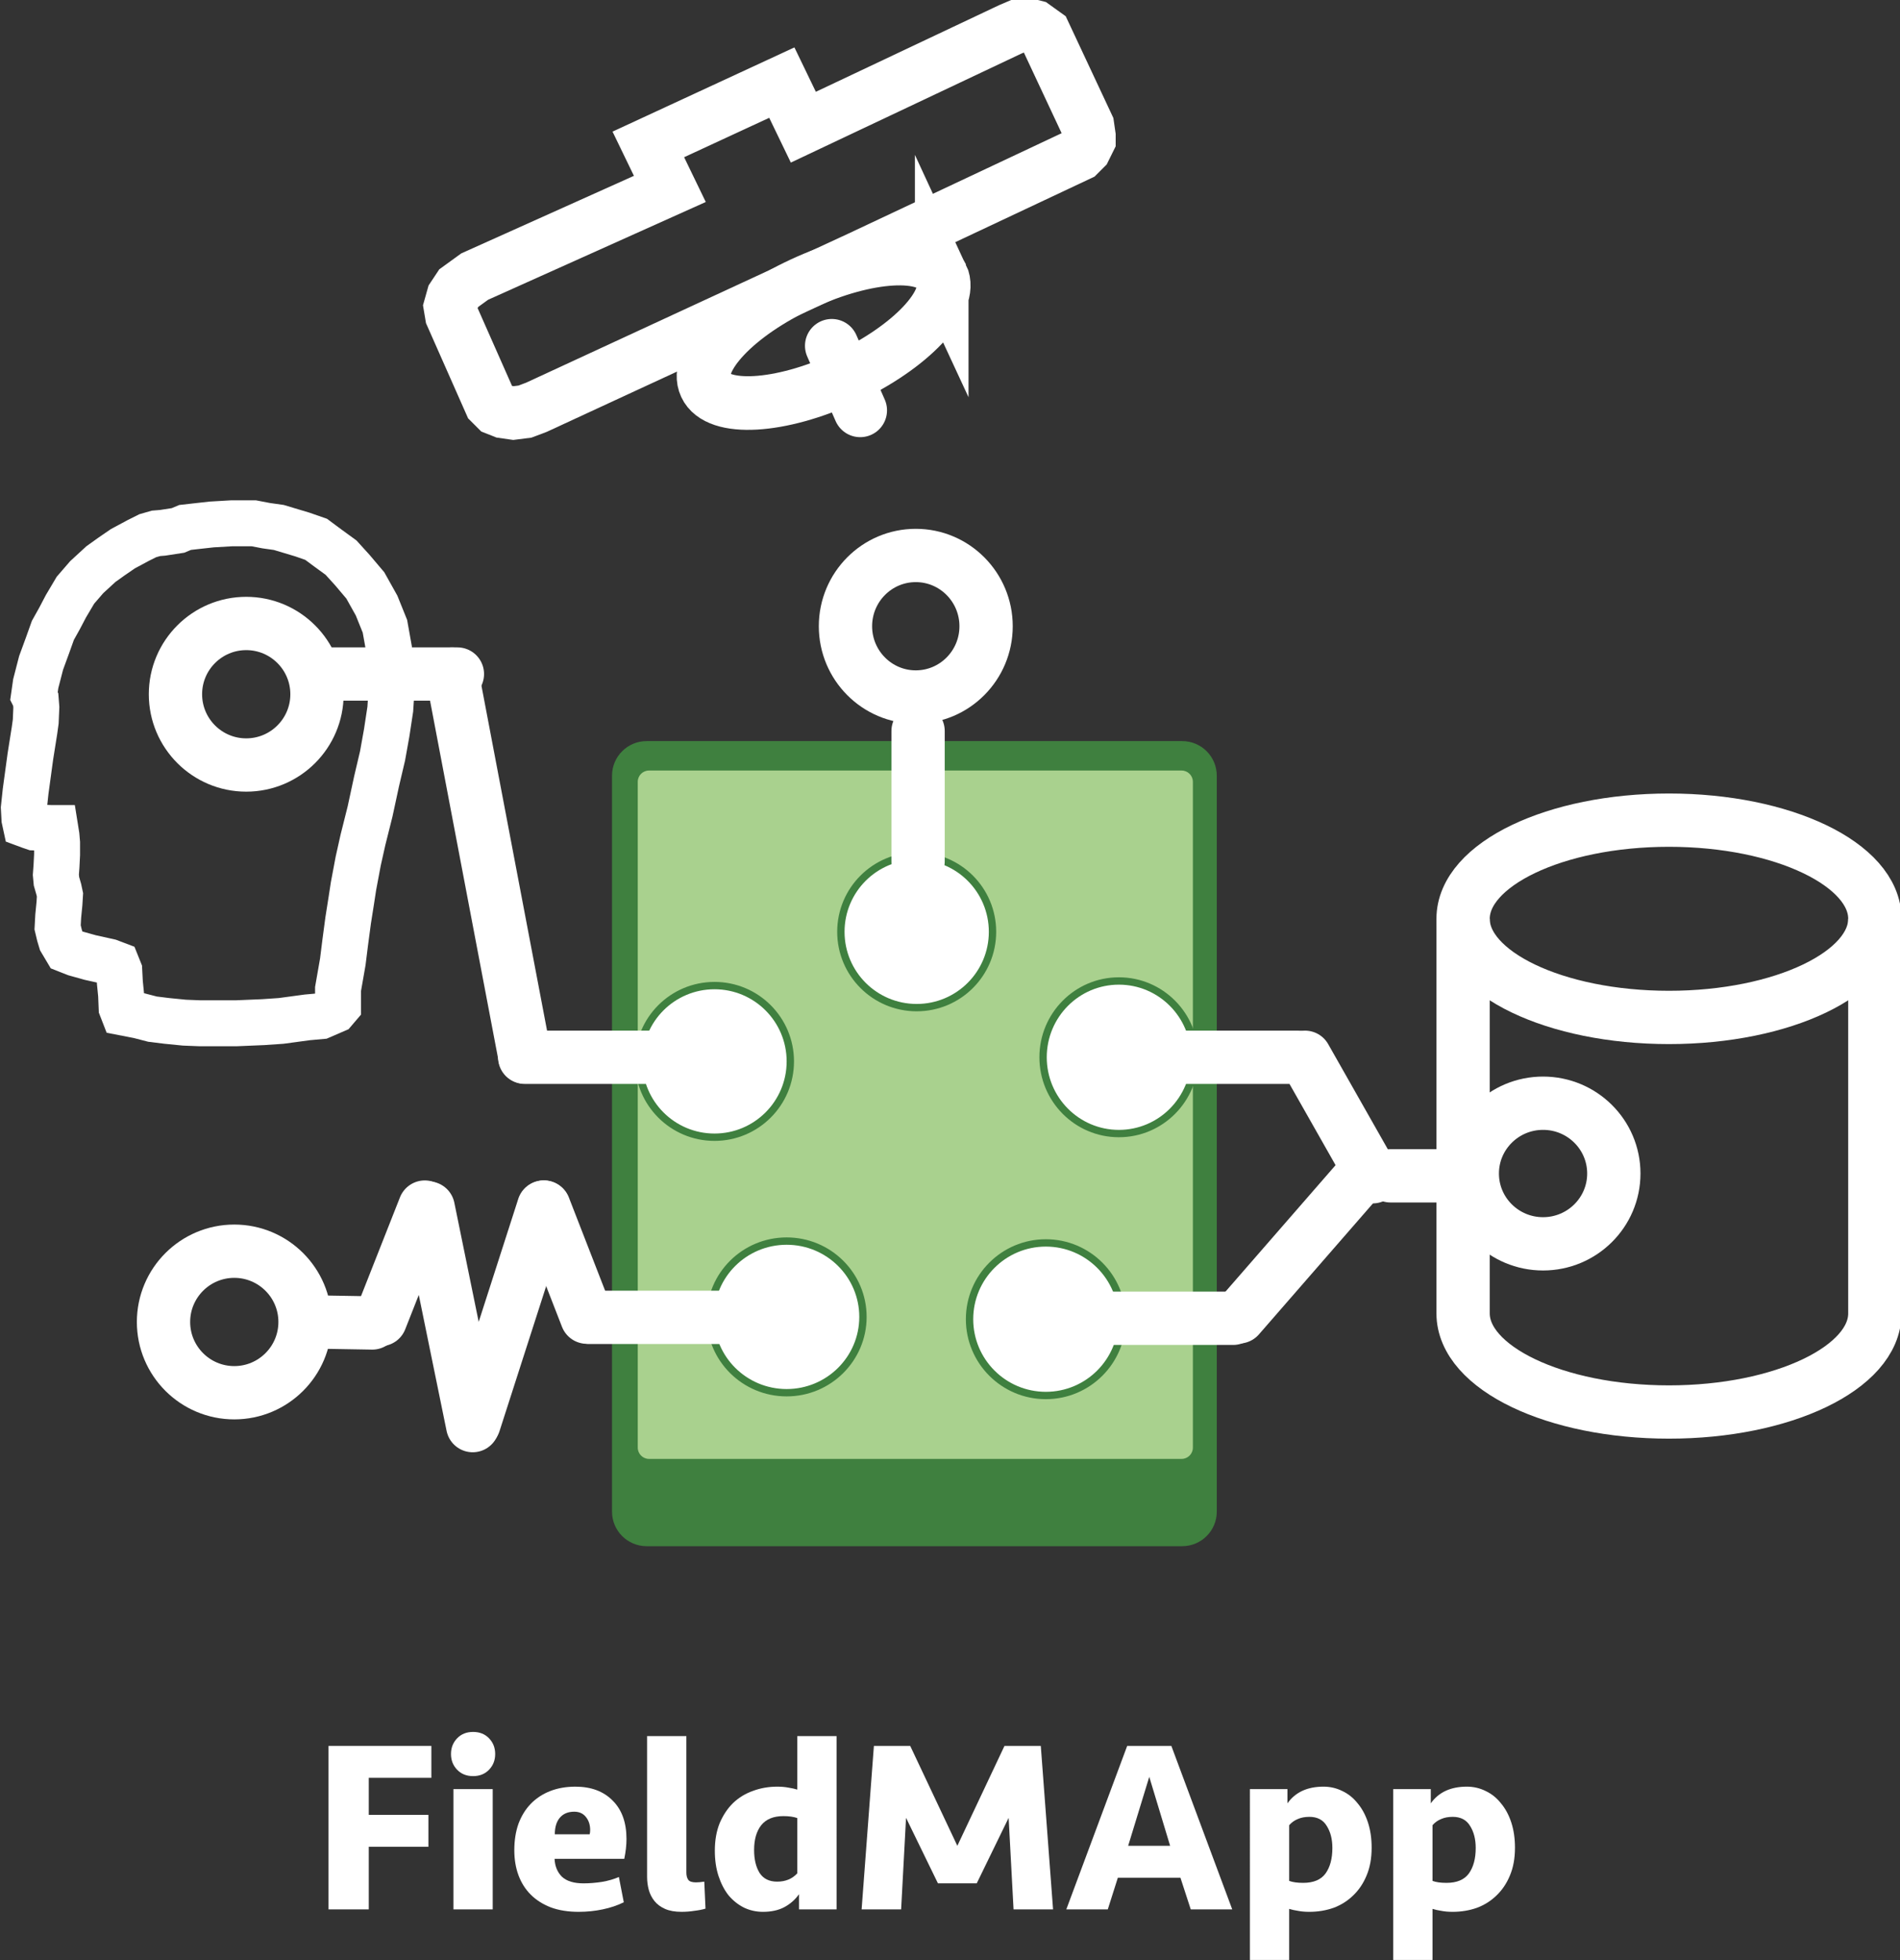 <?xml version="1.0" encoding="UTF-8" standalone="no"?>
<!-- Created with Inkscape (http://www.inkscape.org/) -->

<svg
   xmlns:dc="http://purl.org/dc/elements/1.1/"
   xmlns:cc="http://creativecommons.org/ns#"
   xmlns:rdf="http://www.w3.org/1999/02/22-rdf-syntax-ns#"
   xmlns:svg="http://www.w3.org/2000/svg"
   xmlns="http://www.w3.org/2000/svg"
   xmlns:sodipodi="http://sodipodi.sourceforge.net/DTD/sodipodi-0.dtd"
   xmlns:inkscape="http://www.inkscape.org/namespaces/inkscape"
   width="116.325mm"
   height="120mm"
   viewBox="0 0 116.325 120"
   version="1.1"
   id="svg8"
   inkscape:version="0.92.4 (5da689c313, 2019-01-14)"
   sodipodi:docname="full-logo.svg">
  <rect x="0" y="0" width="116.325" height="120" fill="#333333" stroke="none"/>
  <title
     id="title1709">FieldMApp</title>
  <defs
     id="defs2">
    <clipPath
       id="clipPath831"
       clipPathUnits="userSpaceOnUse">
      <path
         style="clip-rule:evenodd"
         inkscape:connector-curvature="0"
         id="path829"
         d="M 0,1.2207e-4 H 960 V 540 H 0 Z" />
    </clipPath>
    <clipPath
       id="clipPath841"
       clipPathUnits="userSpaceOnUse">
      <path
         style="clip-rule:evenodd"
         inkscape:connector-curvature="0"
         id="path839"
         d="M 0,1.2207e-4 H 960 V 540 H 0 Z" />
    </clipPath>
    <clipPath
       id="clipPath885"
       clipPathUnits="userSpaceOnUse">
      <path
         style="clip-rule:evenodd"
         inkscape:connector-curvature="0"
         id="path883"
         d="M 1.4305e-5,0 H 960 V 540 H 1.4305e-5 Z" />
    </clipPath>
    <clipPath
       id="clipPath897"
       clipPathUnits="userSpaceOnUse">
      <path
         style="clip-rule:evenodd"
         inkscape:connector-curvature="0"
         id="path895"
         d="M 1.4305e-5,0 H 960 V 540 H 1.4305e-5 Z" />
    </clipPath>
    <clipPath
       id="clipPath923"
       clipPathUnits="userSpaceOnUse">
      <path
         style="clip-rule:evenodd"
         inkscape:connector-curvature="0"
         id="path921"
         d="M -2.0815e-5,540 H 960 V -6.1035e-5 L 6.17e-7,0" />
    </clipPath>
    <clipPath
       id="clipPath933"
       clipPathUnits="userSpaceOnUse">
      <path
         style="clip-rule:evenodd"
         inkscape:connector-curvature="0"
         id="path931"
         d="M -8.256e-6,540 H 960 V -6.1035e-5 L -7.187e-6,6.1035e-5" />
    </clipPath>
    <clipPath
       id="clipPath1033"
       clipPathUnits="userSpaceOnUse">
      <path
         style="clip-rule:evenodd"
         inkscape:connector-curvature="0"
         id="path1031"
         d="M 1.4305e-5,0 H 960 V 540 H 1.4305e-5 Z" />
    </clipPath>
    <clipPath
       id="clipPath1093"
       clipPathUnits="userSpaceOnUse">
      <path
         style="clip-rule:evenodd"
         inkscape:connector-curvature="0"
         id="path1091"
         d="M -3.4155e-5,540 H 960 V 0 H -1.3144e-5" />
    </clipPath>
    <clipPath
       id="clipPath1103"
       clipPathUnits="userSpaceOnUse">
      <path
         style="clip-rule:evenodd"
         inkscape:connector-curvature="0"
         id="path1101"
         d="M 1.892e-6,540 H 960 V -6.1035e-5 L 7.736e-6,6.1035e-5" />
    </clipPath>
    <clipPath
       id="clipPath1169"
       clipPathUnits="userSpaceOnUse">
      <path
         style="clip-rule:evenodd"
         inkscape:connector-curvature="0"
         id="path1167"
         d="M 1.4305e-5,0 H 960 V 540 H 1.4305e-5 Z" />
    </clipPath>
    <clipPath
       id="clipPath1181"
       clipPathUnits="userSpaceOnUse">
      <path
         style="clip-rule:evenodd"
         inkscape:connector-curvature="0"
         id="path1179"
         d="M 1.4305e-5,0 H 960 V 540 H 1.4305e-5 Z" />
    </clipPath>
    <clipPath
       id="clipPath1193"
       clipPathUnits="userSpaceOnUse">
      <path
         style="clip-rule:evenodd"
         inkscape:connector-curvature="0"
         id="path1191"
         d="M 1.4305e-5,0 H 960 V 540 H 1.4305e-5 Z" />
    </clipPath>
    <clipPath
       id="clipPath1205"
       clipPathUnits="userSpaceOnUse">
      <path
         style="clip-rule:evenodd"
         inkscape:connector-curvature="0"
         id="path1203"
         d="M 1.4305e-5,0 H 960 V 540 H 1.4305e-5 Z" />
    </clipPath>
    <clipPath
       id="clipPath1217"
       clipPathUnits="userSpaceOnUse">
      <path
         style="clip-rule:evenodd"
         inkscape:connector-curvature="0"
         id="path1215"
         d="M 1.4305e-5,0 H 960 V 540 H 1.4305e-5 Z" />
    </clipPath>
    <clipPath
       id="clipPath1229"
       clipPathUnits="userSpaceOnUse">
      <path
         style="clip-rule:evenodd"
         inkscape:connector-curvature="0"
         id="path1227"
         d="M 1.4305e-5,0 H 960 V 540 H 1.4305e-5 Z" />
    </clipPath>
    <clipPath
       id="clipPath1241"
       clipPathUnits="userSpaceOnUse">
      <path
         style="clip-rule:evenodd"
         inkscape:connector-curvature="0"
         id="path1239"
         d="M 1.4305e-5,0 H 960 V 540 H 1.4305e-5 Z" />
    </clipPath>
    <clipPath
       id="clipPath1253"
       clipPathUnits="userSpaceOnUse">
      <path
         style="clip-rule:evenodd"
         inkscape:connector-curvature="0"
         id="path1251"
         d="M 1.4305e-5,0 H 960 V 540 H 1.4305e-5 Z" />
    </clipPath>
  </defs>
  <sodipodi:namedview
     id="base"
     pagecolor="#ffffff"
     bordercolor="#666666"
     borderopacity="1.0"
     inkscape:pageopacity="0.0"
     inkscape:pageshadow="2"
     inkscape:zoom="0.7"
     inkscape:cx="-419.28997"
     inkscape:cy="131.03731"
     inkscape:document-units="mm"
     inkscape:current-layer="text1173"
     showgrid="false"
     fit-margin-top="0"
     fit-margin-left="0"
     fit-margin-right="0"
     fit-margin-bottom="0"
     inkscape:window-width="1920"
     inkscape:window-height="1137"
     inkscape:window-x="-8"
     inkscape:window-y="-8"
     inkscape:window-maximized="1" />
  <g
     inkscape:label="Ebene 1"
     inkscape:groupmode="layer"
     id="layer1"
     transform="translate(91.788,-107.566)">
    <g
       id="g1163"
       transform="matrix(0.469,0,0,-0.469,-144.601,232.437)">
      <g
         id="g1165"
         clip-path="url(#clipPath1169)">
        <g
           aria-label="FieldMApp"
           transform="matrix(1,0,0,-1,153.41,16.992)"
           style="font-variant:normal;font-weight:bold;font-size:32.04px;font-family:'Seravek Basic';-inkscape-font-specification:SeravekBasic-Bold;writing-mode:lr-tb;fill:#00ffff;fill-opacity:1;fill-rule:nonzero;stroke:none"
           id="text1173">
          <g
             id="g1060">
            <path
               inkscape:connector-curvature="0"
               id="path1073"
               style="fill:none;stroke:#ffffff;stroke-width:3.262;stroke-linecap:butt;stroke-linejoin:miter;stroke-miterlimit:10;stroke-dasharray:none;stroke-opacity:1"
               d="m 22.906,163.889 c 0,3.333 -5.639,6.037 -12.6,6.037 -6.961,0 -12.6,-2.705 -12.6,-6.037"
               transform="matrix(2.133,0,0,2.133,155.082,-478.89)" />
            <path
               inkscape:connector-curvature="0"
               id="path1075"
               style="fill:none;stroke:#ffffff;stroke-width:3.262;stroke-linecap:butt;stroke-linejoin:miter;stroke-miterlimit:10;stroke-dasharray:none;stroke-opacity:1"
               d="m -2.293,163.889 c 0,-3.333 5.639,-6.037 12.6,-6.037 6.961,0 12.6,2.705 12.6,6.037 v 24.149 c 0,3.334 -5.639,6.037 -12.6,6.037 -6.961,0 -12.6,-2.703 -12.6,-6.037 z"
               transform="matrix(2.133,0,0,2.133,155.082,-478.89)" />
            <path
               inkscape:connector-curvature="0"
               id="path1077"
               style="fill:none;stroke:#ffffff;stroke-width:3.262;stroke-linecap:round;stroke-linejoin:miter;stroke-miterlimit:10;stroke-dasharray:none;stroke-opacity:1"
               d="m -6.736,179.62 h 3.984"
               transform="matrix(2.133,0,0,2.133,155.082,-478.89)" />
            <path
               inkscape:connector-curvature="0"
               id="path1079"
               style="fill:none;stroke:#ffffff;stroke-width:3.262;stroke-linecap:round;stroke-linejoin:miter;stroke-miterlimit:10;stroke-dasharray:none;stroke-opacity:1"
               d="m -8.307,179.395 -7.711,8.858"
               transform="matrix(2.133,0,0,2.133,155.082,-478.89)" />
            <path
               inkscape:connector-curvature="0"
               id="path1081"
               style="fill:none;stroke:#ffffff;stroke-width:3.262;stroke-linecap:round;stroke-linejoin:miter;stroke-miterlimit:10;stroke-dasharray:none;stroke-opacity:1"
               d="m -11.968,172.364 4.148,7.312"
               transform="matrix(2.133,0,0,2.133,155.082,-478.89)" />
            <path
               inkscape:connector-curvature="0"
               id="path1083"
               style="fill:none;stroke:#ffffff;stroke-width:3.262;stroke-linecap:butt;stroke-linejoin:miter;stroke-miterlimit:10;stroke-dasharray:none;stroke-opacity:1"
               d="m 6.932,179.479 c 0,2.376 -1.941,4.303 -4.331,4.303 -2.391,0 -4.331,-1.927 -4.331,-4.303 0,-2.376 1.941,-4.303 4.331,-4.303 2.391,0 4.331,1.926 4.331,4.303 z"
               transform="matrix(2.133,0,0,2.133,155.082,-478.89)" />
            <path
               inkscape:connector-curvature="0"
               id="path1085"
               style="fill:none;stroke:#ffffff;stroke-width:3.262;stroke-linecap:butt;stroke-linejoin:miter;stroke-miterlimit:10;stroke-dasharray:none;stroke-opacity:1"
               d="m -40.092,145.984 c 0,-2.391 1.927,-4.331 4.303,-4.331 2.376,0 4.303,1.941 4.303,4.331 0,2.391 -1.927,4.331 -4.303,4.331 -2.376,0 -4.303,-1.941 -4.303,-4.331 z"
               transform="matrix(2.133,0,0,2.133,155.082,-478.89)" />
            <g
               transform="matrix(1,0,0,-1,-153.41,16.992)"
               id="g1087"
               style="">
              <g
                 clip-path="url(#clipPath1093)"
                 id="g1089">
                <path
                   inkscape:connector-curvature="0"
                   id="path1095"
                   style="fill:none;stroke:#ffffff;stroke-width:7;stroke-linecap:round;stroke-linejoin:miter;stroke-miterlimit:10;stroke-dasharray:none;stroke-opacity:1"
                   d="m 224.9,212.68 -3.71,8.43" />
              </g>
            </g>
            <g
               transform="matrix(1,0,0,-1,-153.41,16.992)"
               id="g1097"
               style="">
              <g
                 clip-path="url(#clipPath1103)"
                 id="g1099">
                <path
                   inkscape:connector-curvature="0"
                   id="path1105"
                   style="fill:none;stroke:#ffffff;stroke-width:7;stroke-linecap:butt;stroke-linejoin:miter;stroke-miterlimit:10;stroke-dasharray:none;stroke-opacity:1"
                   d="m 235.54,230.24 c 1.58,-3.39 -4.05,-9.34 -12.57,-13.3 -8.51,-3.96 -16.69,-4.43 -18.26,-1.04 -1.58,3.38 4.05,9.33 12.57,13.29 8.51,3.96 16.69,4.43 18.26,1.05 z" />
              </g>
            </g>
            <path
               inkscape:connector-curvature="0"
               id="path1107"
               style="fill:none;stroke:#ffffff;stroke-width:3.262;stroke-linecap:butt;stroke-linejoin:miter;stroke-miterlimit:10;stroke-dasharray:none;stroke-opacity:1"
               d="m -50.84,119.219 -1.317,-2.723 8.17,-3.783 1.317,2.728 12.651,-5.981 0.614,-0.262 h 0.53 l 0.352,0.089 0.614,0.441 2.634,5.625 0.089,0.614 v 0.263 l -0.262,0.53 -0.352,0.352 -13.443,6.328 -19.767,9.145 -0.698,0.263 -0.703,0.089 -0.619,-0.089 -0.436,-0.173 -0.352,-0.352 -2.372,-5.362 -0.089,-0.53 0.173,-0.614 0.352,-0.53 0.97,-0.703 z"
               transform="matrix(2.133,0,0,2.133,155.082,-478.89)" />
            <path
               inkscape:connector-curvature="0"
               id="path1109"
               style="fill:none;stroke:#ffffff;stroke-width:2.812;stroke-linecap:butt;stroke-linejoin:miter;stroke-miterlimit:10;stroke-dasharray:none;stroke-opacity:1"
               d="m -78.837,170.283 h -0.764 l -0.942,-0.037 -1.087,-0.108 -0.872,-0.108 -0.834,-0.216 -0.942,-0.183 -0.113,-0.291 -0.033,-0.797 -0.075,-0.759 -0.037,-0.727 -0.145,-0.361 -0.469,-0.178 -1.162,-0.258 -0.905,-0.253 -0.548,-0.216 -0.323,-0.544 -0.108,-0.361 -0.113,-0.473 0.037,-0.684 0.075,-0.764 0.033,-0.539 -0.07,-0.328 -0.145,-0.506 -0.037,-0.398 0.037,-0.506 0.037,-0.727 v -0.722 l -0.037,-0.436 -0.075,-0.469 h -0.291 l -1.012,-0.037 -0.22,-0.075 -0.291,-0.108 -0.07,-0.323 -0.037,-0.689 0.108,-1.012 0.291,-2.137 0.253,-1.594 0.075,-0.544 0.037,-0.867 -0.037,-0.473 -0.108,-0.216 0.108,-0.759 0.328,-1.27 0.398,-1.087 0.323,-0.905 0.403,-0.722 0.398,-0.759 0.581,-0.98 0.689,-0.797 0.867,-0.797 0.656,-0.469 0.689,-0.473 0.942,-0.506 0.581,-0.291 0.506,-0.145 0.403,-0.033 0.942,-0.145 0.436,-0.183 0.614,-0.07 1.017,-0.113 1.2,-0.07 h 1.378 l 0.759,0.145 0.764,0.108 1.453,0.436 0.834,0.291 0.727,0.539 0.797,0.581 0.689,0.759 0.797,0.942 0.689,1.233 0.511,1.266 0.253,1.416 0.108,1.158 c 0.014,0.469 0.023,0.942 0.037,1.411 l -0.07,1.087 -0.22,1.448 -0.253,1.411 -0.366,1.556 -0.398,1.847 -0.436,1.739 -0.291,1.303 -0.286,1.523 -0.145,0.942 -0.183,1.158 -0.183,1.373 -0.145,1.162 -0.291,1.664 v 0.614 0.436 l -0.216,0.253 -0.834,0.361 -0.834,0.075 -1.598,0.216 -1.087,0.075 -1.669,0.07 z"
               transform="matrix(2.133,0,0,2.133,155.082,-478.89)" />
            <path
               inkscape:connector-curvature="0"
               id="path1111"
               style="fill:none;stroke:#ffffff;stroke-width:3.262;stroke-linecap:butt;stroke-linejoin:miter;stroke-miterlimit:10;stroke-dasharray:none;stroke-opacity:1"
               d="m -81.097,150.146 c 0,-2.391 1.941,-4.331 4.331,-4.331 2.391,0 4.331,1.941 4.331,4.331 0,2.391 -1.941,4.331 -4.331,4.331 -2.391,0 -4.331,-1.941 -4.331,-4.331 z"
               transform="matrix(2.133,0,0,2.133,155.082,-478.89)" />
            <path
               inkscape:connector-curvature="0"
               id="path1113"
               style="fill:none;stroke:#ffffff;stroke-width:3.262;stroke-linecap:round;stroke-linejoin:miter;stroke-miterlimit:10;stroke-dasharray:none;stroke-opacity:1"
               d="m -63.842,148.909 h -7.973"
               transform="matrix(2.133,0,0,2.133,155.082,-478.89)" />
            <path
               inkscape:connector-curvature="0"
               id="path1115"
               style="fill:none;stroke:#ffffff;stroke-width:3.262;stroke-linecap:round;stroke-linejoin:miter;stroke-miterlimit:10;stroke-dasharray:none;stroke-opacity:1"
               d="M -59.708,172.35 -64.166,148.909"
               transform="matrix(2.133,0,0,2.133,155.082,-478.89)" />
            <path
               inkscape:connector-curvature="0"
               id="path1117"
               style="fill:none;stroke:#ffffff;stroke-width:3.262;stroke-linecap:round;stroke-linejoin:miter;stroke-miterlimit:10;stroke-dasharray:none;stroke-opacity:1"
               d="m -69.05,188.625 -3.666,-0.062"
               transform="matrix(2.133,0,0,2.133,155.082,-478.89)" />
            <path
               inkscape:connector-curvature="0"
               id="path1119"
               style="fill:none;stroke:#ffffff;stroke-width:3.262;stroke-linecap:round;stroke-linejoin:miter;stroke-miterlimit:10;stroke-dasharray:none;stroke-opacity:1"
               d="m -55.921,188.27 -2.62,-6.737"
               transform="matrix(2.133,0,0,2.133,155.082,-478.89)" />
            <path
               inkscape:connector-curvature="0"
               id="path1121"
               style="fill:none;stroke:#ffffff;stroke-width:3.262;stroke-linecap:round;stroke-linejoin:miter;stroke-miterlimit:10;stroke-dasharray:none;stroke-opacity:1"
               d="m -62.816,194.744 4.251,-13.212"
               transform="matrix(2.133,0,0,2.133,155.082,-478.89)" />
            <path
               inkscape:connector-curvature="0"
               id="path1123"
               style="fill:none;stroke:#ffffff;stroke-width:3.262;stroke-linecap:round;stroke-linejoin:miter;stroke-miterlimit:10;stroke-dasharray:none;stroke-opacity:1"
               d="m -68.553,188.416 2.714,-6.883"
               transform="matrix(2.133,0,0,2.133,155.082,-478.89)" />
            <path
               inkscape:connector-curvature="0"
               id="path1125"
               style="fill:none;stroke:#ffffff;stroke-width:3.262;stroke-linecap:round;stroke-linejoin:miter;stroke-miterlimit:10;stroke-dasharray:none;stroke-opacity:1"
               d="m -62.905,194.907 -2.723,-13.318"
               transform="matrix(2.133,0,0,2.133,155.082,-478.89)" />
            <path
               inkscape:connector-curvature="0"
               id="path1127"
               style="fill:none;stroke:#ffffff;stroke-width:3.262;stroke-linecap:butt;stroke-linejoin:miter;stroke-miterlimit:10;stroke-dasharray:none;stroke-opacity:1"
               d="m -81.828,188.564 c 0,-2.392 1.941,-4.331 4.331,-4.331 2.391,0 4.331,1.939 4.331,4.331 0,2.392 -1.941,4.331 -4.331,4.331 -2.391,0 -4.331,-1.939 -4.331,-4.331 z"
               transform="matrix(2.133,0,0,2.133,155.082,-478.89)" />
            <path
               inkscape:connector-curvature="0"
               id="path1129"
               style="fill:#3f803f;fill-opacity:1;fill-rule:evenodd;stroke:none;stroke-width:0.469"
               d="m -54.379,155.133 c 0,-1.172 0.947,-2.119 2.119,-2.119 h 32.774 c 1.172,0 2.119,0.947 2.119,2.119 v 45.037 c 0,1.169 -0.947,2.117 -2.119,2.117 h -32.774 c -1.172,0 -2.119,-0.948 -2.119,-2.117 z"
               transform="matrix(2.133,0,0,2.133,155.082,-478.89)" />
            <path
               inkscape:connector-curvature="0"
               id="path1131"
               style="fill:#a9d18e;fill-opacity:1;fill-rule:evenodd;stroke:none;stroke-width:0.469"
               d="m -52.804,155.504 c 0,-0.38 0.309,-0.689 0.689,-0.689 h 32.596 c 0.38,0 0.689,0.309 0.689,0.689 v 40.75 c 0,0.382 -0.309,0.691 -0.689,0.691 h -32.596 c -0.38,0 -0.689,-0.309 -0.689,-0.691 z"
               transform="matrix(2.133,0,0,2.133,155.082,-478.89)" />
            <path
               inkscape:connector-curvature="0"
               id="path1133"
               style="fill:#ffffff;fill-opacity:1;fill-rule:evenodd;stroke:none;stroke-width:0.469"
               d="m -40.373,164.686 c 0,-2.564 2.076,-4.64 4.64,-4.64 2.564,0 4.64,2.076 4.64,4.64 0,2.564 -2.076,4.64 -4.64,4.64 -2.564,0 -4.64,-2.076 -4.64,-4.64 z"
               transform="matrix(2.133,0,0,2.133,155.082,-478.89)" />
            <path
               inkscape:connector-curvature="0"
               id="path1135"
               style="fill:none;stroke:#3f803f;stroke-width:0.45;stroke-linecap:butt;stroke-linejoin:miter;stroke-miterlimit:10;stroke-dasharray:none;stroke-opacity:1"
               d="m -40.373,164.686 c 0,-2.564 2.076,-4.64 4.64,-4.64 2.564,0 4.64,2.076 4.64,4.64 0,2.564 -2.076,4.64 -4.64,4.64 -2.564,0 -4.64,-2.076 -4.64,-4.64 z"
               transform="matrix(2.133,0,0,2.133,155.082,-478.89)" />
            <path
               inkscape:connector-curvature="0"
               id="path1137"
               style="fill:#ffffff;fill-opacity:1;fill-rule:evenodd;stroke:none;stroke-width:0.469"
               d="m -48.36,188.254 c 0,-2.563 2.091,-4.64 4.669,-4.64 2.578,0 4.669,2.077 4.669,4.64 0,2.563 -2.091,4.64 -4.669,4.64 -2.578,0 -4.669,-2.077 -4.669,-4.64 z"
               transform="matrix(2.133,0,0,2.133,155.082,-478.89)" />
            <path
               inkscape:connector-curvature="0"
               id="path1139"
               style="fill:none;stroke:#3f803f;stroke-width:0.45;stroke-linecap:butt;stroke-linejoin:miter;stroke-miterlimit:10;stroke-dasharray:none;stroke-opacity:1"
               d="m -48.36,188.254 c 0,-2.563 2.091,-4.64 4.669,-4.64 2.578,0 4.669,2.077 4.669,4.64 0,2.563 -2.091,4.64 -4.669,4.64 -2.578,0 -4.669,-2.077 -4.669,-4.64 z"
               transform="matrix(2.133,0,0,2.133,155.082,-478.89)" />
            <path
               inkscape:connector-curvature="0"
               id="path1141"
               style="fill:#ffffff;fill-opacity:1;fill-rule:evenodd;stroke:none;stroke-width:0.469"
               d="m -52.747,172.617 c 0,-2.564 2.076,-4.64 4.64,-4.64 2.564,0 4.64,2.077 4.64,4.64 0,2.564 -2.076,4.64 -4.64,4.64 -2.564,0 -4.64,-2.076 -4.64,-4.64 z"
               transform="matrix(2.133,0,0,2.133,155.082,-478.89)" />
            <path
               inkscape:connector-curvature="0"
               id="path1143"
               style="fill:none;stroke:#3f803f;stroke-width:0.45;stroke-linecap:butt;stroke-linejoin:miter;stroke-miterlimit:10;stroke-dasharray:none;stroke-opacity:1"
               d="m -52.747,172.617 c 0,-2.564 2.076,-4.64 4.64,-4.64 2.564,0 4.64,2.077 4.64,4.64 0,2.564 -2.076,4.64 -4.64,4.64 -2.564,0 -4.64,-2.076 -4.64,-4.64 z"
               transform="matrix(2.133,0,0,2.133,155.082,-478.89)" />
            <path
               inkscape:connector-curvature="0"
               id="path1145"
               style="fill:#ffffff;fill-opacity:1;fill-rule:evenodd;stroke:none;stroke-width:0.469"
               d="m -32.498,188.395 c 0,-2.579 2.091,-4.669 4.669,-4.669 2.578,0 4.669,2.09 4.669,4.669 0,2.579 -2.091,4.669 -4.669,4.669 -2.578,0 -4.669,-2.09 -4.669,-4.669 z"
               transform="matrix(2.133,0,0,2.133,155.082,-478.89)" />
            <path
               inkscape:connector-curvature="0"
               id="path1147"
               style="fill:none;stroke:#3f803f;stroke-width:0.45;stroke-linecap:butt;stroke-linejoin:miter;stroke-miterlimit:10;stroke-dasharray:none;stroke-opacity:1"
               d="m -32.498,188.395 c 0,-2.579 2.091,-4.669 4.669,-4.669 2.578,0 4.669,2.09 4.669,4.669 0,2.579 -2.091,4.669 -4.669,4.669 -2.578,0 -4.669,-2.09 -4.669,-4.669 z"
               transform="matrix(2.133,0,0,2.133,155.082,-478.89)" />
            <path
               inkscape:connector-curvature="0"
               id="path1149"
               style="fill:#ffffff;fill-opacity:1;fill-rule:evenodd;stroke:none;stroke-width:0.469"
               d="m -27.998,172.364 c 0,-2.578 2.076,-4.669 4.64,-4.669 2.564,0 4.64,2.091 4.64,4.669 0,2.578 -2.076,4.669 -4.64,4.669 -2.564,0 -4.64,-2.091 -4.64,-4.669 z"
               transform="matrix(2.133,0,0,2.133,155.082,-478.89)" />
            <path
               inkscape:connector-curvature="0"
               id="path1151"
               style="fill:none;stroke:#3f803f;stroke-width:0.45;stroke-linecap:butt;stroke-linejoin:miter;stroke-miterlimit:10;stroke-dasharray:none;stroke-opacity:1"
               d="m -27.998,172.364 c 0,-2.578 2.076,-4.669 4.64,-4.669 2.564,0 4.64,2.091 4.64,4.669 0,2.578 -2.076,4.669 -4.64,4.669 -2.564,0 -4.64,-2.091 -4.64,-4.669 z"
               transform="matrix(2.133,0,0,2.133,155.082,-478.89)" />
            <path
               inkscape:connector-curvature="0"
               id="path1153"
               style="fill:none;stroke:#ffffff;stroke-width:3.262;stroke-linecap:round;stroke-linejoin:miter;stroke-miterlimit:10;stroke-dasharray:none;stroke-opacity:1"
               d="m -24.342,188.339 h 7.973"
               transform="matrix(2.133,0,0,2.133,155.082,-478.89)" />
            <path
               inkscape:connector-curvature="0"
               id="path1155"
               style="fill:none;stroke:#ffffff;stroke-width:3.262;stroke-linecap:round;stroke-linejoin:miter;stroke-miterlimit:10;stroke-dasharray:none;stroke-opacity:1"
               d="m -20.405,172.364 h 7.973"
               transform="matrix(2.133,0,0,2.133,155.082,-478.89)" />
            <path
               inkscape:connector-curvature="0"
               id="path1157"
               style="fill:none;stroke:#ffffff;stroke-width:3.262;stroke-linecap:round;stroke-linejoin:miter;stroke-miterlimit:10;stroke-dasharray:none;stroke-opacity:1"
               d="m -55.729,188.282 h 7.973"
               transform="matrix(2.133,0,0,2.133,155.082,-478.89)" />
            <path
               inkscape:connector-curvature="0"
               id="path1159"
               style="fill:none;stroke:#ffffff;stroke-width:3.262;stroke-linecap:round;stroke-linejoin:miter;stroke-miterlimit:10;stroke-dasharray:none;stroke-opacity:1"
               d="m -59.722,172.364 h 7.973"
               transform="matrix(2.133,0,0,2.133,155.082,-478.89)" />
            <path
               inkscape:connector-curvature="0"
               id="path1161"
               style="fill:none;stroke:#ffffff;stroke-width:3.262;stroke-linecap:round;stroke-linejoin:miter;stroke-miterlimit:10;stroke-dasharray:none;stroke-opacity:1"
               d="m -35.648,152.396 v 7.973"
               transform="matrix(2.133,0,0,2.133,155.082,-478.89)" />
            <g
               id="g966">
              <path
                 d="M 2.083,0 V -21.339 H 15.507 v 4.165 H 7.337 v 4.838 H 15.123 v 4.165 H 7.337 V 0 Z"
                 style="fill:#ffffff;fill-opacity:1"
                 id="path938" />
              <path
                 d="m 18.391,0 v -15.7 h 5.126 V 0 Z m -0.32,-20.281 q 0,-1.218 0.801,-2.051 0.801,-0.833 2.083,-0.833 1.282,0 2.083,0.833 0.801,0.833 0.801,2.051 0,1.218 -0.801,2.051 -0.801,0.833 -2.083,0.833 -1.282,0 -2.083,-0.833 -0.801,-0.833 -0.801,-2.051 z"
                 style="fill:#ffffff;fill-opacity:1"
                 id="path940" />
              <path
                 d="m 34.315,-16.02 q 3.076,0 4.87,1.826 1.794,1.794 1.794,4.998 0,1.218 -0.288,2.595 H 31.591 q 0.064,1.442 0.961,2.339 0.929,0.865 2.82,0.865 1.153,0 2.403,-0.192 1.282,-0.224 2.211,-0.641 l 0.641,3.3 Q 39.409,-0.32 37.871,0 q -1.506,0.32 -3.14,0.32 -2.051,0 -3.621,-0.577 -1.57,-0.609 -2.627,-1.666 -1.057,-1.057 -1.602,-2.531 -0.545,-1.474 -0.545,-3.268 0,-1.922 0.545,-3.46 0.577,-1.538 1.602,-2.595 1.057,-1.089 2.531,-1.666 1.474,-0.577 3.3,-0.577 z m -0.16,3.268 q -1.218,0 -1.89,0.801 -0.641,0.769 -0.641,2.147 h 4.55 q 0.064,-0.256 0.064,-0.545 0,-1.025 -0.545,-1.698 -0.545,-0.705 -1.538,-0.705 z"
                 style="fill:#ffffff;fill-opacity:1"
                 id="path942" />
              <path
                 d="m 48.797,-4.806 q 0,0.609 0.256,0.961 0.256,0.32 0.993,0.32 0.449,0 1.089,-0.096 l 0.16,3.524 q -0.641,0.192 -1.474,0.288 -0.801,0.128 -1.666,0.128 -1.282,0 -2.147,-0.384 -0.865,-0.384 -1.378,-1.025 -0.513,-0.641 -0.737,-1.442 -0.224,-0.833 -0.224,-1.698 V -22.62 h 5.126 z"
                 style="fill:#ffffff;fill-opacity:1"
                 id="path944" />
              <path
                 d="m 68.405,0 h -4.902 v -1.986 q -0.737,1.057 -1.922,1.698 -1.153,0.609 -2.787,0.609 -1.314,0 -2.467,-0.545 -1.153,-0.577 -2.019,-1.602 -0.833,-1.057 -1.314,-2.531 -0.481,-1.474 -0.481,-3.3 0,-2.051 0.641,-3.621 0.673,-1.57 1.762,-2.627 1.121,-1.057 2.595,-1.57 1.474,-0.545 3.14,-0.545 0.833,0 1.474,0.128 0.641,0.096 1.153,0.256 v -6.985 h 5.126 z m -7.754,-3.621 q 1.634,0 2.627,-1.089 V -11.919 q -0.705,-0.256 -1.826,-0.256 -1.922,0 -2.884,1.185 -0.929,1.185 -0.929,3.236 0,1.826 0.705,2.98 0.737,1.153 2.307,1.153 z"
                 style="fill:#ffffff;fill-opacity:1"
                 id="path946" />
              <path
                 d="m 86.7,-3.396 h -5.062 L 77.473,-11.951 76.832,0 h -5.158 l 1.602,-21.339 h 4.742 l 6.152,13.04 6.152,-13.04 h 4.742 L 96.665,0 h -5.158 l -0.641,-11.951 z"
                 style="fill:#ffffff;fill-opacity:1"
                 id="path948" />
              <path
                 d="m 113.293,-4.133 h -8.17 L 103.81,0 h -5.415 l 7.946,-21.339 h 5.767 L 120.054,0 h -5.415 z m -6.825,-4.165 h 5.479 l -2.723,-9.003 z"
                 style="fill:#ffffff;fill-opacity:1"
                 id="path950" />
              <path
                 d="m 122.361,-15.7 h 4.902 v 1.858 q 1.538,-2.179 4.71,-2.179 1.314,0 2.467,0.577 1.153,0.545 1.986,1.602 0.865,1.025 1.346,2.499 0.481,1.474 0.481,3.3 0,2.083 -0.673,3.653 -0.641,1.538 -1.762,2.595 -1.089,1.057 -2.563,1.602 -1.474,0.513 -3.14,0.513 -0.833,0 -1.474,-0.128 Q 128,0.096 127.487,-0.064 v 6.664 h -5.126 z m 7.754,3.621 q -0.865,0 -1.506,0.288 -0.641,0.256 -1.121,0.801 v 7.273 q 0.352,0.128 0.801,0.192 0.449,0.064 1.025,0.064 2.019,0 2.916,-1.218 0.897,-1.25 0.897,-3.332 0,-1.73 -0.737,-2.884 -0.705,-1.185 -2.275,-1.185 z"
                 style="fill:#ffffff;fill-opacity:1"
                 id="path952" />
              <path
                 d="m 141.072,-15.7 h 4.902 v 1.858 q 1.538,-2.179 4.71,-2.179 1.314,0 2.467,0.577 1.153,0.545 1.986,1.602 0.865,1.025 1.346,2.499 0.481,1.474 0.481,3.3 0,2.083 -0.673,3.653 -0.641,1.538 -1.762,2.595 -1.089,1.057 -2.563,1.602 -1.474,0.513 -3.14,0.513 -0.833,0 -1.474,-0.128 Q 146.711,0.096 146.199,-0.064 v 6.664 h -5.126 z m 7.754,3.621 q -0.865,0 -1.506,0.288 -0.641,0.256 -1.121,0.801 v 7.273 q 0.352,0.128 0.801,0.192 0.449,0.064 1.025,0.064 2.019,0 2.916,-1.218 0.897,-1.25 0.897,-3.332 0,-1.73 -0.737,-2.884 -0.705,-1.185 -2.275,-1.185 z"
                 style="fill:#ffffff;fill-opacity:1"
                 id="path954" />
            </g>
          </g>
        </g>
      </g>
    </g>
  </g>
</svg>
